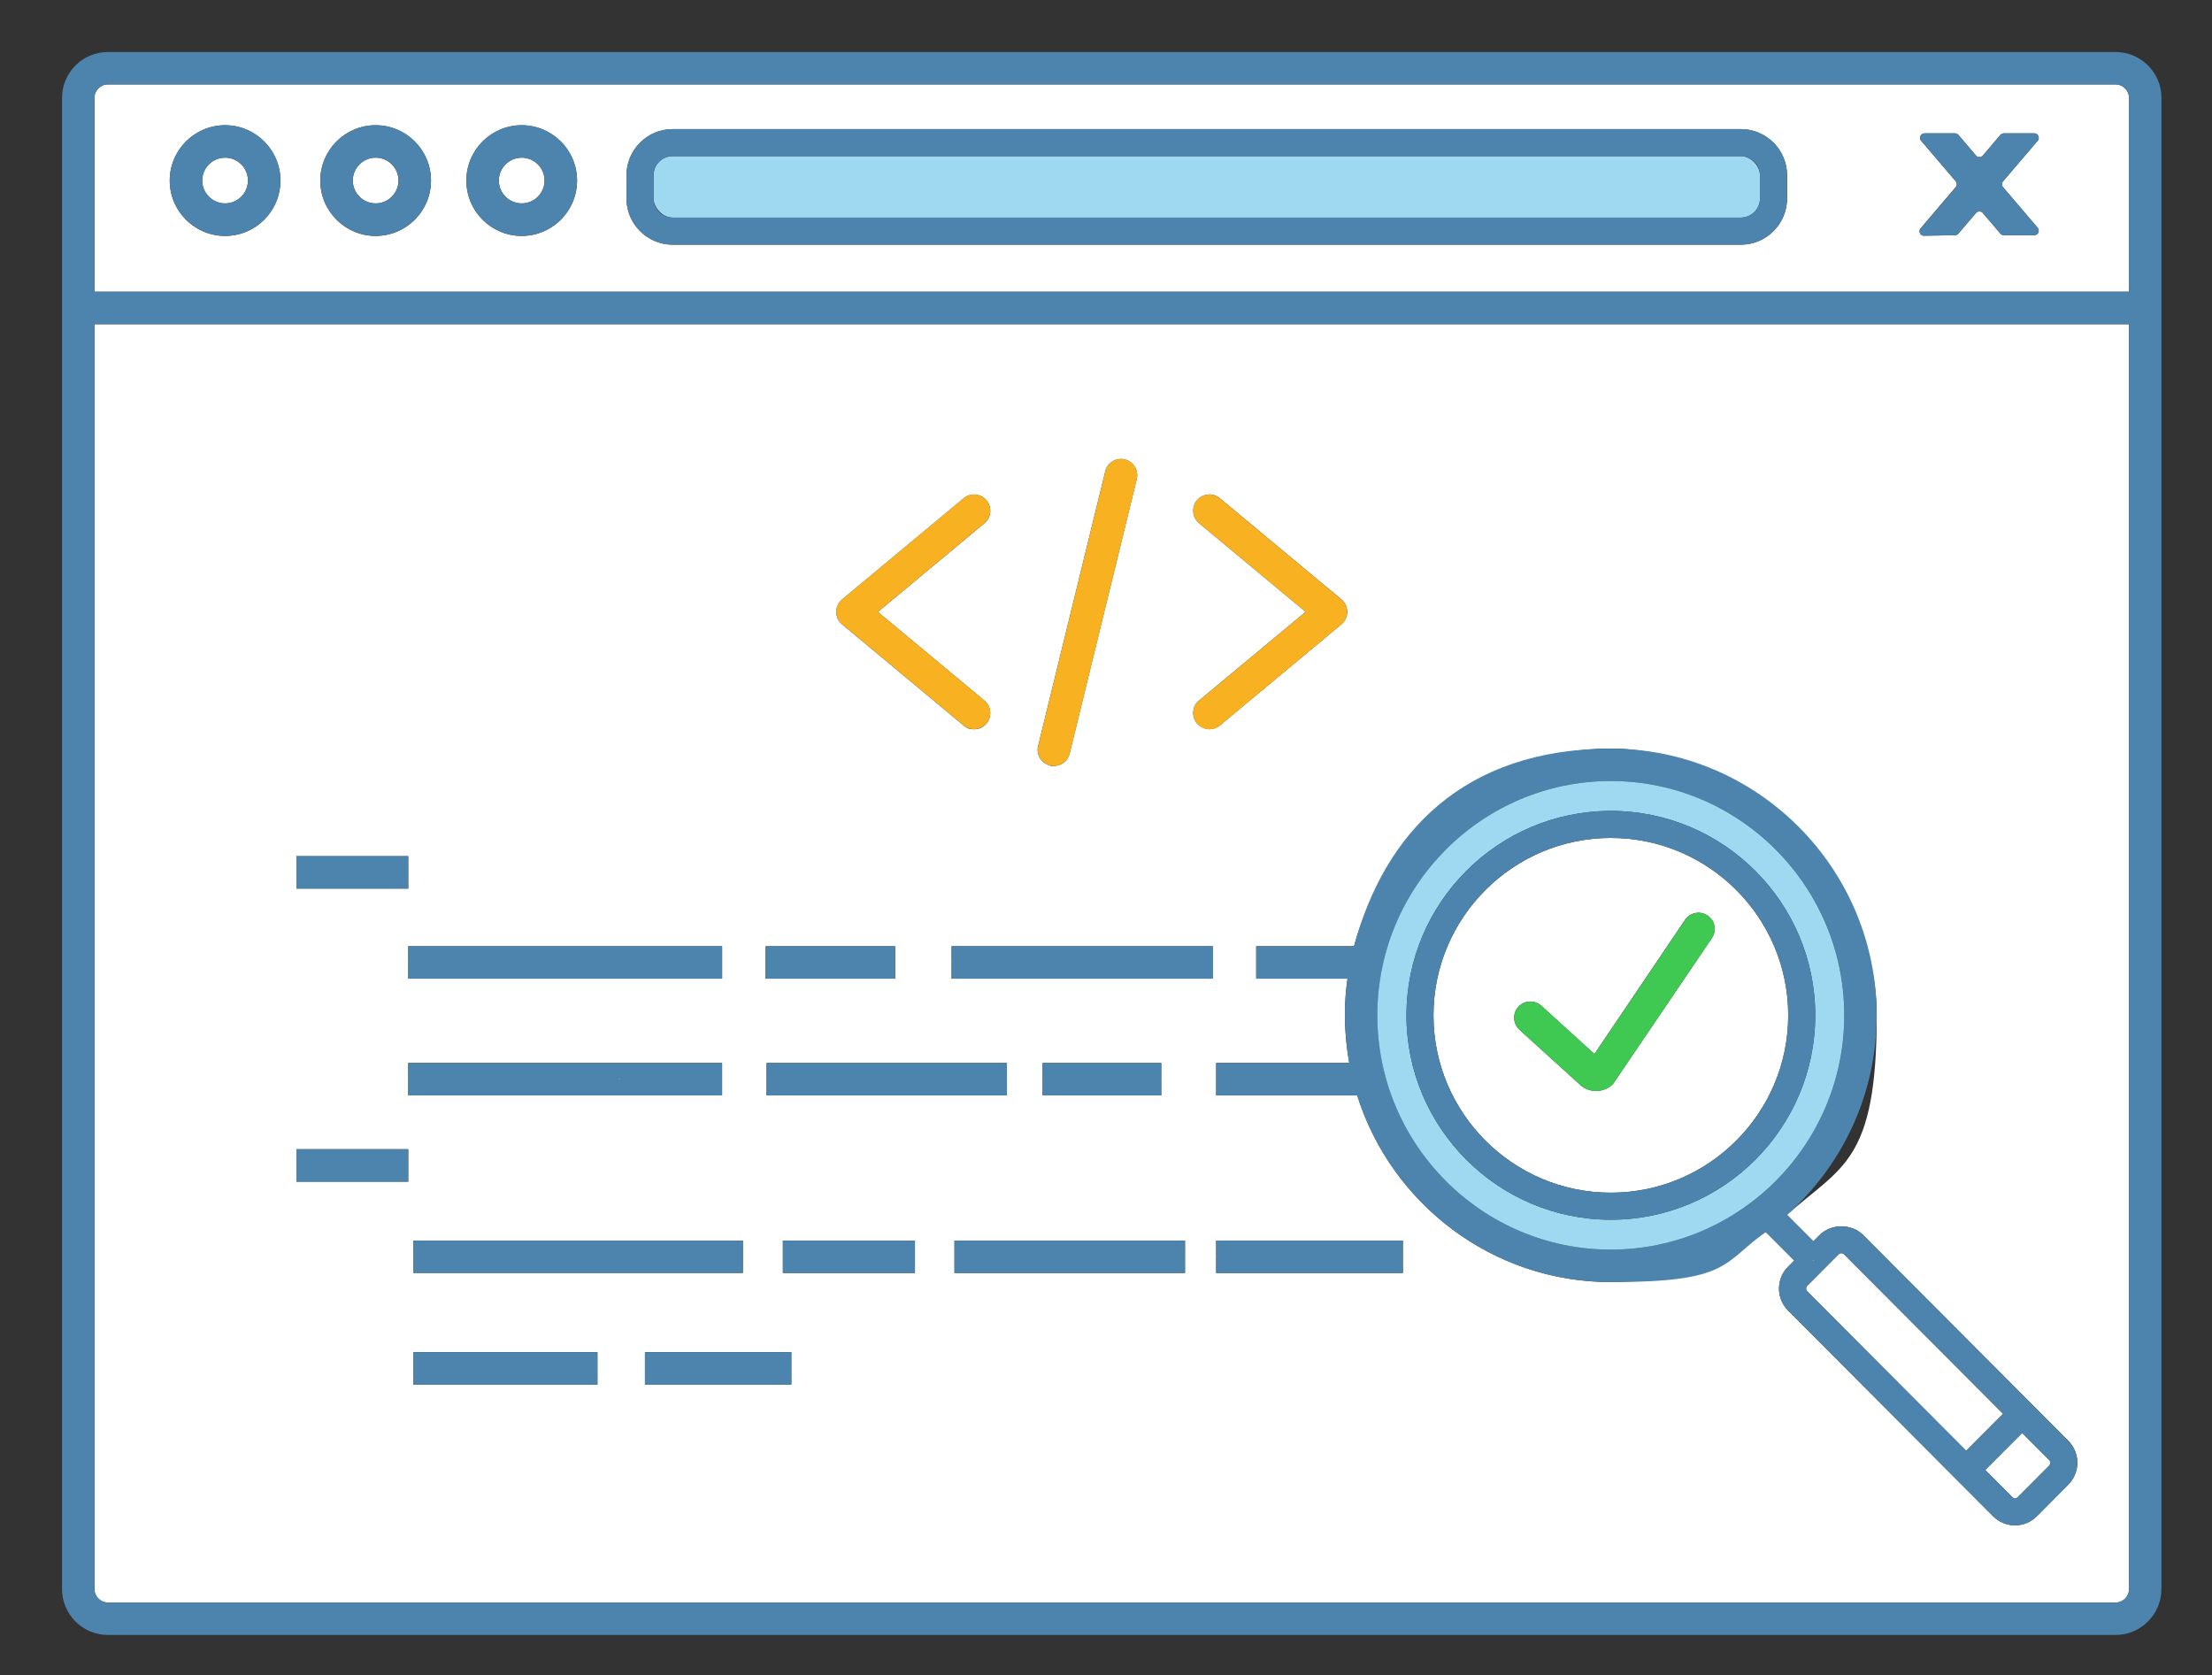 <?xml version="1.0" encoding="UTF-8"?>
<svg id="references" xmlns="http://www.w3.org/2000/svg" version="1.1" viewBox="0 0 3772.7 2857.3">
  <rect x="0" y="0" width="3772.7" height="2857.3" fill="#333333" stroke="none"/>
  <!-- Generator: Adobe Illustrator 29.8.0, SVG Export Plug-In . SVG Version: 2.1.1 Build 160)  -->
  <defs>
    <style>
      .st0 {
        fill: #f8b221;
      }

      .st1 {
        fill: #4c84ad;
      }

      .st2 {
        fill: #fff;
      }

      .st3 {
        fill: #9ed9f1;
      }

      .st4 {
        fill: none;
        stroke: #fff;
        stroke-linecap: round;
        stroke-linejoin: round;
      }

      .st5 {
        fill: #3fc952;
      }
    </style>
  </defs>
  <rect class="st3" x="1114.6" y="266.3" width="1887.2" height="104.8" rx="32.7" ry="32.7"/>
  <path class="st2" d="M640.7,346.9c21.5,0,39-17.5,39-39s-17.5-39-39-39-39,17.5-39,39,17.5,39,39,39Z"/>
  <path class="st2" d="M3631.2,2710.2V552.9H161.2v2157.3c0,12.6,10.2,22.9,22.9,22.9h3424.2c12.6,0,22.9-10.3,22.9-22.9ZM2045.1,892.3c-11.7-9.8-13.3-27.2-3.6-39,9.8-11.7,27.2-13.4,39-3.6l207.3,172.5c6.3,5.3,10,13,10,21.3s-3.7,16-10,21.3l-207.3,172.5c-5.2,4.3-11.5,6.4-17.7,6.4s-15.8-3.4-21.3-10c-9.8-11.7-8.2-29.2,3.6-39l181.7-151.2-181.7-151.2ZM1770.6,1272.1l114.5-468.2c3.6-14.9,18.6-23.9,33.4-20.3,14.8,3.6,23.9,18.6,20.3,33.4l-114.5,468.2c-3.1,12.6-14.4,21.1-26.9,21.1s-4.4-.3-6.6-.8c-14.8-3.6-23.9-18.6-20.3-33.4ZM1436.3,1022.3l207.3-172.5c11.8-9.8,29.2-8.2,39,3.6,9.8,11.7,8.2,29.2-3.6,39l-181.7,151.2,181.7,151.2c11.7,9.8,13.3,27.2,3.6,39-5.5,6.6-13.3,10-21.3,10s-12.5-2.1-17.7-6.4l-207.3-172.5c-6.3-5.3-10-13-10-21.3s3.7-16,10-21.3ZM1305.8,1613.8h220.9v55.3h-220.9v-55.3ZM1717.4,1840.5h0v27.7h-410v-55.3h410v27.7h0ZM705.2,2143.4h0v-27.7h561.8v55.3h-561.8v-27.7h0ZM1231.6,1669.1h-535.3v-27.7h0v-27.7h535.3v55.3ZM505.5,1460.2h190.8v55.3h-190.8v-27.7h0v-27.7ZM696.3,2015.3h-190.8v-27.7h0v-27.7h190.8v55.3ZM696.3,1840.5h0v-27.7h535.3v55.3h-535.3v-27.7h0ZM1019,2361.5h-313.8v-27.7h0v-27.7h313.8v55.3ZM1349.7,2361.5h-249.7v-27.7h0v-27.7h249.7v55.3ZM1560.5,2171.1h-225.3v-27.7h0,0v-27.7h225.3v27.7h0v27.7ZM2021.1,2171.1h-393.2v-27.7h0v-27.7h393.2v27.7h0v27.7ZM1980.6,1840.5h0v27.7h-202.4v-55.3h202.4v27.7h0ZM2068.4,1669.1h-445.4v-27.7h0,0v-27.7h445.4v55.3ZM2392.7,2171.1h-318.5v-27.7h0,0v-27.7h318.5v27.7h0v27.7ZM3527.6,2532.1l-53.6,53.8c-10,10-23.2,15.5-37.3,15.5s-27.3-5.5-37.3-15.5l-349.8-351c-20.5-20.5-20.5-54,0-74.5l10.6-10.6-48.6-48.8c-74.5,53.8-165.7,85.5-264.2,85.5-202.6,0-374.6-134-432.6-318.3h-240.5v-27.7h0,0v-27.7h227c-4.8-26.4-7.4-53.5-7.4-81.3s1.6-42,4.4-62.5h-155.7v-55.3h166.8c51.9-193.9,228.5-337.1,438-337.1s453.5,204.1,453.5,454.9-59.3,256.9-153.1,340.3l45,45.1,10.5-10.5c19.9-19.9,54.6-20,74.6,0l349.8,350.9c20.5,20.5,20.5,54,0,74.5Z"/>
  <path class="st2" d="M889.8,346.9c21.5,0,39-17.5,39-39s-17.5-39-39-39-39,17.5-39,39,17.5,39,39,39Z"/>
  <path class="st2" d="M383.9,346.9c21.5,0,39-17.5,39-39s-17.5-39-39-39-39,17.5-39,39,17.5,39,39,39Z"/>
  <path class="st2" d="M3631.2,497.6V166.9c0-12.6-10.3-22.9-22.9-22.9H184c-12.6,0-22.9,10.3-22.9,22.9v330.6h3470ZM3335.7,309.3l-59.1-69.3c-4.2-5-.7-12.6,5.8-12.6h52c2.2,0,4.3,1,5.8,2.7l30,35.2c3,3.6,8.5,3.6,11.6,0l30-35.2c1.5-1.7,3.6-2.7,5.8-2.7h52c6.5,0,10,7.6,5.8,12.6l-59.1,69.3c-2.4,2.9-2.4,7.1,0,9.9l59.1,69.3c4.2,5,.7,12.6-5.8,12.6h-52c-2.2,0-4.3-1-5.8-2.7l-30-35.2c-3-3.6-8.5-3.6-11.6,0l-30.1,35.2c-1.4,1.7-3.5,2.6-5.7,2.7l-52.8.9c-6.6.1-10.2-7.6-5.9-12.6l59.9-70.3c2.4-2.9,2.4-7.1,0-9.9ZM1068.5,299.1c0-43.5,35.4-78.9,78.9-78.9h1821.7c43.5,0,78.9,35.4,78.9,78.9v39.3c0,43.5-35.4,78.9-78.9,78.9h-1821.7c-43.5,0-78.9-35.4-78.9-78.9v-39.3ZM889.8,213.6c52,0,94.4,42.3,94.4,94.4s-42.3,94.4-94.4,94.4-94.4-42.3-94.4-94.4,42.3-94.4,94.4-94.4ZM640.7,213.6c52,0,94.4,42.3,94.4,94.4s-42.3,94.4-94.4,94.4-94.4-42.3-94.4-94.4,42.3-94.4,94.4-94.4ZM383.9,213.6c52,0,94.4,42.3,94.4,94.4s-42.3,94.4-94.4,94.4-94.4-42.3-94.4-94.4,42.3-94.4,94.4-94.4Z"/>
  <path class="st4" d="M696.3,1641.5h0Z"/>
  <polygon class="st1" points="696.3 1641.5 696.3 1669.1 1231.6 1669.1 1231.6 1613.8 696.3 1613.8 696.3 1641.5"/>
  <rect class="st1" x="1305.8" y="1613.8" width="220.9" height="55.3"/>
  <path class="st4" d="M1623,1641.5h0,0Z"/>
  <polygon class="st1" points="1623 1641.5 1623 1669.1 2068.4 1669.1 2068.4 1613.8 1623 1613.8 1623 1641.5"/>
  <path class="st4" d="M696.3,1840.5h0Z"/>
  <path class="st1" d="M1056.1,1868.2h175.4v-55.3h-535.3v55.3h359.8ZM1056.1,1840.5h0,0Z"/>
  <path class="st4" d="M1056.1,1840.5h0,0Z"/>
  <path class="st4" d="M1717.4,1840.5h0Z"/>
  <polygon class="st1" points="1307.5 1812.9 1307.5 1868.2 1717.4 1868.2 1717.4 1840.5 1717.4 1812.9 1307.5 1812.9"/>
  <path class="st4" d="M1980.6,1840.5h0Z"/>
  <polygon class="st1" points="1778.2 1812.9 1778.2 1868.2 1980.6 1868.2 1980.6 1840.5 1980.6 1812.9 1778.2 1812.9"/>
  <path class="st4" d="M505.5,1987.7h0Z"/>
  <polygon class="st1" points="505.5 1987.7 505.5 2015.3 696.3 2015.3 696.3 1960 505.5 1960 505.5 1987.7"/>
  <path class="st4" d="M705.2,2143.4h0Z"/>
  <polygon class="st1" points="1267 2171.1 1267 2115.8 705.2 2115.8 705.2 2143.4 705.2 2171.1 1267 2171.1"/>
  <path class="st4" d="M1335.3,2143.4h0,0Z"/>
  <path class="st4" d="M1560.5,2143.4h0Z"/>
  <polygon class="st1" points="1335.3 2115.8 1335.3 2143.4 1335.3 2171.1 1560.5 2171.1 1560.5 2143.4 1560.5 2115.8 1335.3 2115.8"/>
  <path class="st4" d="M1627.9,2143.4h0Z"/>
  <path class="st4" d="M2021.1,2143.4h0Z"/>
  <polygon class="st1" points="1627.9 2115.8 1627.9 2143.4 1627.9 2171.1 2021.1 2171.1 2021.1 2143.4 2021.1 2115.8 1627.9 2115.8"/>
  <path class="st4" d="M505.5,1487.9h0Z"/>
  <polygon class="st1" points="696.3 1515.5 696.3 1460.2 505.5 1460.2 505.5 1487.9 505.5 1515.5 696.3 1515.5"/>
  <path class="st4" d="M2074.3,2143.4h0,0Z"/>
  <path class="st4" d="M2392.7,2143.4h0Z"/>
  <polygon class="st1" points="2074.3 2115.8 2074.3 2143.4 2074.3 2171.1 2392.7 2171.1 2392.7 2143.4 2392.7 2115.8 2074.3 2115.8"/>
  <path class="st4" d="M705.2,2333.8h0Z"/>
  <polygon class="st1" points="705.2 2333.8 705.2 2361.5 1019 2361.5 1019 2306.2 705.2 2306.2 705.2 2333.8"/>
  <path class="st4" d="M1100,2333.8h0Z"/>
  <polygon class="st1" points="1100 2333.8 1100 2361.5 1349.7 2361.5 1349.7 2306.2 1100 2306.2 1100 2333.8"/>
  <path class="st0" d="M2045.1,1194.8c-11.7,9.8-13.3,27.2-3.6,39,5.5,6.6,13.3,10,21.3,10s12.5-2.1,17.7-6.4l207.3-172.5c6.3-5.3,10-13,10-21.3s-3.7-16-10-21.3l-207.3-172.5c-11.8-9.8-29.2-8.2-39,3.6-9.8,11.7-8.2,29.2,3.6,39l181.7,151.2-181.7,151.2Z"/>
  <path class="st0" d="M1643.6,1237.3c5.2,4.3,11.5,6.4,17.7,6.4s15.8-3.4,21.3-10c9.8-11.7,8.2-29.2-3.6-39l-181.7-151.2,181.7-151.2c11.7-9.8,13.3-27.2,3.6-39-9.8-11.7-27.2-13.4-39-3.6l-207.3,172.5c-6.3,5.3-10,13-10,21.3s3.7,16,10,21.3l207.3,172.5Z"/>
  <path class="st0" d="M1790.9,1305.5c2.2.5,4.4.8,6.6.8,12.4,0,23.8-8.5,26.9-21.1l114.5-468.2c3.6-14.8-5.5-29.8-20.3-33.4-14.8-3.6-29.8,5.4-33.4,20.3l-114.5,468.2c-3.6,14.8,5.5,29.8,20.3,33.4Z"/>
  <path class="st4" d="M2074.2,1840.5h0,0Z"/>
  <path class="st1" d="M3275.7,389.5c-4.3,5-.6,12.7,5.9,12.6l52.8-.9c2.2,0,4.2-1,5.7-2.7l30.1-35.2c3-3.6,8.5-3.6,11.6,0l30,35.2c1.5,1.7,3.6,2.7,5.8,2.7h52c6.5,0,10-7.6,5.8-12.6l-59.1-69.3c-2.4-2.9-2.4-7.1,0-9.9l59.1-69.3c4.2-5,.7-12.6-5.8-12.6h-52c-2.2,0-4.3,1-5.8,2.7l-30,35.2c-3,3.6-8.5,3.6-11.6,0l-30-35.2c-1.4-1.7-3.6-2.7-5.8-2.7h-52c-6.5,0-10,7.6-5.8,12.6l59.1,69.3c2.4,2.9,2.4,7.1,0,9.9l-59.9,70.3Z"/>
  <path class="st1" d="M1147.3,417.2h1821.7c43.5,0,78.9-35.4,78.9-78.9v-39.3c0-43.5-35.4-78.9-78.9-78.9h-1821.7c-43.5,0-78.9,35.4-78.9,78.9v39.3c0,43.5,35.4,78.9,78.9,78.9ZM1114.6,299.1c0-18.1,14.7-32.7,32.7-32.7h1821.7c18,0,32.7,14.7,32.7,32.7v39.3c0,18.1-14.7,32.7-32.7,32.7h-1821.7c-18,0-32.7-14.7-32.7-32.7v-39.3Z"/>
  <path class="st1" d="M383.9,402.3c52,0,94.4-42.3,94.4-94.4s-42.3-94.4-94.4-94.4-94.4,42.3-94.4,94.4,42.3,94.4,94.4,94.4ZM383.9,268.9c21.5,0,39,17.5,39,39s-17.5,39-39,39-39-17.5-39-39,17.5-39,39-39Z"/>
  <path class="st1" d="M640.7,402.3c52,0,94.4-42.3,94.4-94.4s-42.3-94.4-94.4-94.4-94.4,42.3-94.4,94.4,42.3,94.4,94.4,94.4ZM640.7,268.9c21.5,0,39,17.5,39,39s-17.5,39-39,39-39-17.5-39-39,17.5-39,39-39Z"/>
  <path class="st1" d="M889.8,402.3c52,0,94.4-42.3,94.4-94.4s-42.3-94.4-94.4-94.4-94.4,42.3-94.4,94.4,42.3,94.4,94.4,94.4ZM889.8,268.9c21.5,0,39,17.5,39,39s-17.5,39-39,39-39-17.5-39-39,17.5-39,39-39Z"/>
  <path class="st2" d="M3082.3,2192.9c-2.6,2.6-2.6,6.8,0,9.4l271.1,272,62.9-63.1-271.2-272c-1.6-1.6-3.4-1.9-4.6-1.9s-3,.3-4.6,1.9l-53.6,53.8Z"/>
  <path class="st2" d="M3448.9,2443.9l-62.9,63.1,46.2,46.3c3.2,3.2,6.1,3.2,9.3,0l53.6-53.8c2.6-2.6,2.6-6.8,0-9.4l-46.1-46.2Z"/>
  <path class="st1" d="M3177.8,2106.6c-19.9-20-54.7-19.9-74.6,0l-10.5,10.5-45-45.1c93.8-83.4,153.1-205,153.1-340.3,0-250.8-203.4-454.9-453.5-454.9s-386.1,143.2-438,337.1h-166.8v55.3h155.7c-2.8,20.4-4.4,41.3-4.4,62.5s2.6,54.9,7.4,81.3h-227v55.3h240.5c58,184.3,229.9,318.3,432.6,318.3s189.8-31.8,264.2-85.5l48.6,48.8-10.6,10.6c-20.5,20.6-20.5,54,0,74.5l349.8,351c10,10,23.2,15.5,37.3,15.5s27.3-5.5,37.3-15.5l53.6-53.8c20.5-20.6,20.5-54,0-74.5l-349.8-350.9ZM3495,2499.5l-53.6,53.8c-3.2,3.2-6.1,3.2-9.3,0l-46.2-46.3,62.9-63.1,46.1,46.2c2.6,2.6,2.6,6.8,0,9.4ZM3145.2,2139.1l271.2,272-62.9,63.1-271.1-272c-2.6-2.6-2.6-6.8,0-9.4l53.6-53.8c1.6-1.6,3.4-1.9,4.6-1.9s3,.3,4.6,1.9ZM3092.8,2149.7h0s0,0,0,0ZM2747.4,2131.2c-219.6,0-398.2-179.2-398.2-399.6s178.6-399.6,398.2-399.6,398.2,179.2,398.2,399.6-178.6,399.6-398.2,399.6Z"/>
  <path class="st4" d="M3092.8,2149.7h0s0,0,0,0Z"/>
  <path class="st3" d="M3145.5,1731.6c0-220.3-178.6-399.6-398.2-399.6s-398.2,179.2-398.2,399.6,178.6,399.6,398.2,399.6,398.2-179.2,398.2-399.6ZM2747.4,2080.2c-192.2,0-348.6-156.4-348.6-348.6s156.4-348.6,348.6-348.6,348.6,156.4,348.6,348.6-156.4,348.6-348.6,348.6Z"/>
  <path class="st2" d="M2747.4,2034.1c166.8,0,302.5-135.7,302.5-302.5s-135.7-302.5-302.5-302.5-302.5,135.7-302.5,302.5,135.7,302.5,302.5,302.5ZM2912.4,1561.4c12.7,8.5,16,25.7,7.4,38.4l-168.8,249c-7.9,7.8-18.3,11.8-28.7,11.8s-19.7-3.5-27.5-10.6l-103.3-93.8c-11.3-10.3-12.1-27.8-1.9-39.1,10.3-11.3,27.8-12.1,39.1-1.9l90.7,82.4,154.5-228.8c8.6-12.7,25.7-16,38.4-7.4Z"/>
  <path class="st1" d="M2747.4,1383c-192.2,0-348.6,156.4-348.6,348.6s156.4,348.6,348.6,348.6,348.6-156.4,348.6-348.6-156.4-348.6-348.6-348.6ZM2747.4,1429.1c166.8,0,302.5,135.7,302.5,302.5s-135.7,302.5-302.5,302.5-302.5-135.7-302.5-302.5,135.7-302.5,302.5-302.5Z"/>
  <path class="st5" d="M2628.8,1715.3c-11.3-10.2-28.8-9.4-39.1,1.9-10.3,11.3-9.4,28.8,1.9,39.1l103.3,93.8c7.8,7.1,17.7,10.6,27.5,10.6s20.8-3.9,28.7-11.8l168.8-249c8.6-12.7,5.2-29.9-7.4-38.4-12.7-8.5-29.9-5.2-38.4,7.4l-154.5,228.8-90.7-82.4Z"/>
  <path class="st1" d="M3686.5,2710.2V166.9c0-43.1-35.1-78.2-78.2-78.2H184c-43.1,0-78.2,35.1-78.2,78.2v2543.3c0,43.1,35.1,78.2,78.2,78.2h3424.2c43.1,0,78.2-35.1,78.2-78.2ZM184,144.1h3424.2c12.6,0,22.9,10.3,22.9,22.9v330.6H161.2V166.9c0-12.6,10.2-22.9,22.9-22.9ZM161.2,2710.2V552.9h3470v2157.3c0,12.6-10.3,22.9-22.9,22.9H184c-12.6,0-22.9-10.3-22.9-22.9Z"/>
</svg>